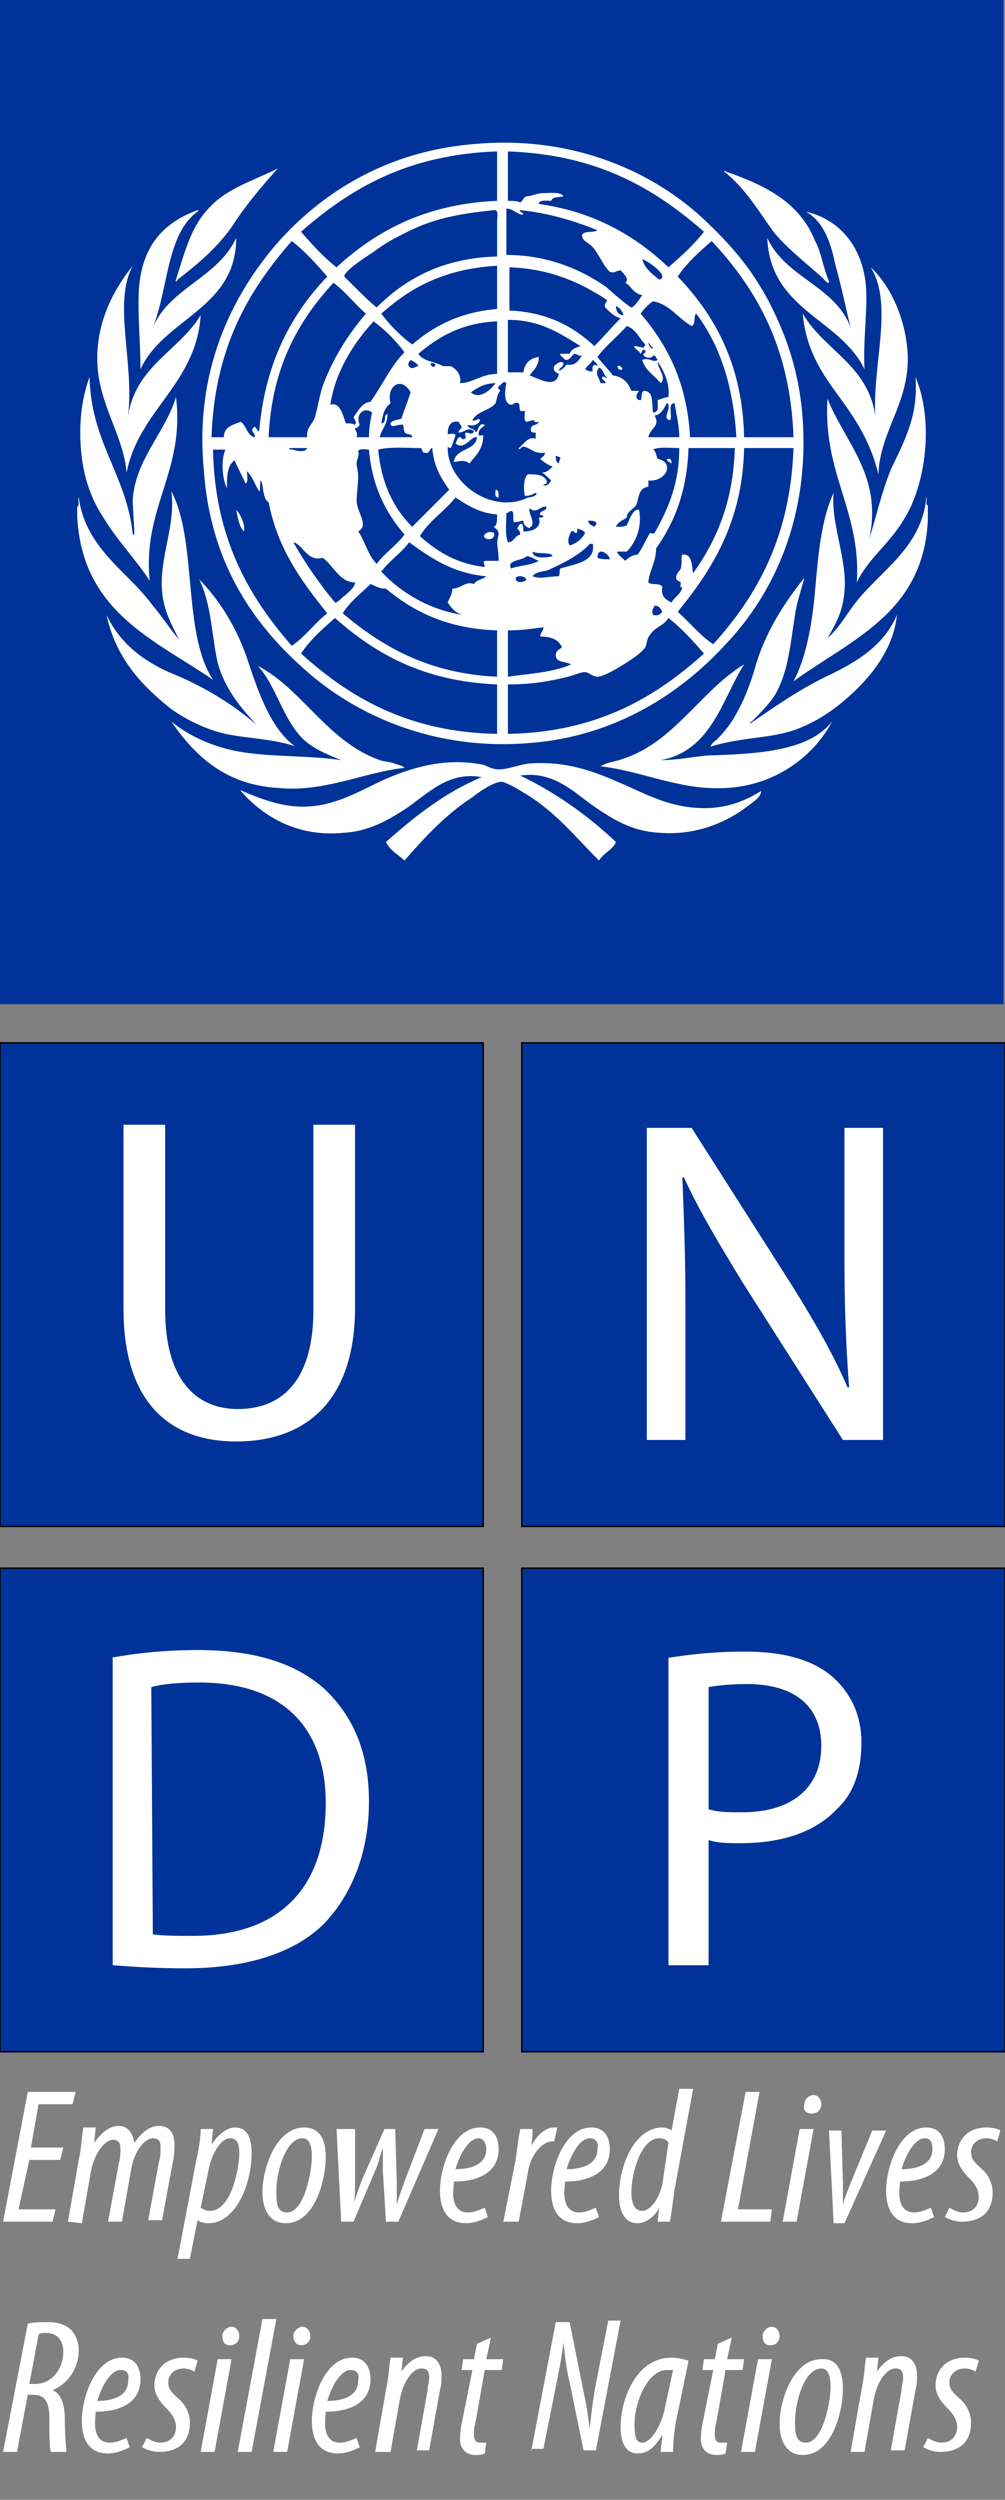 <?xml version="1.0" encoding="utf-8"?>
<!-- Generator: Adobe Illustrator 20.1.0, SVG Export Plug-In . SVG Version: 6.00 Build 0)  -->
<svg version="1.1" id="Layer_1" xmlns="http://www.w3.org/2000/svg" xmlns:xlink="http://www.w3.org/1999/xlink" x="0px" y="0px"
	 viewBox="0 0 65.1 161.8" style="enable-background:new 0 0 65.1 161.8;" xml:space="preserve">
<rect x="0" y="0" width="65.1" height="161.8" fill="#808080" stroke="none"/>
<style type="text/css">
	.st0{fill:#003399;}
	.st1{fill:#FFFFFF;}
	.st2{fill:#003399;stroke:#020202;stroke-width:9.507600e-02;}
</style>
<g>
	<rect class="st0" width="65" height="65"/>
	<g id="WzcW1U_6_">
		<g id="XMLID_6_">
			<path class="st1" d="M60.1,32.7c0,0.3,0,0.6,0,1c-0.3,6-5,7.7-8.7,10.4c0.8-1.5,1.2-3.6,1.4-5.9c0.2-2.3,0.4-4.6,1.2-6.3
				c-0.2,2,0.9,4.3,0.7,6.4c-0.1,1.2-0.5,2-1.1,3c0.6-0.5,1.1-1.3,1.6-2s1.1-1.3,1.7-1.9c1.3-1.3,2.9-2.8,3.1-5.2
				C60.1,32.2,59.9,32.7,60.1,32.7z"/>
			<path class="st1" d="M59.3,24.4c1.2,2.8,0.7,7-0.8,9.3c-0.9,1.5-2.3,2.5-3,4c0.3-4.6-2.2-7-1.9-11.9c1.1,2.8,3.6,5,2.7,9.1
				c0.5-1.6,0.8-3,1.4-4.5C58.6,28.5,59.5,26.9,59.3,24.4z"/>
			<path class="st1" d="M58.8,23c0.1,3.1-1.8,4.9-1.9,7.7c-0.5-2.1-1.5-3.6-2.6-5.1s-2.1-3-2.3-5.3c1.4,2.4,4.2,3.3,4.7,6.6
				c-0.2-3.3,1.2-7.2-0.3-9.6C57.7,18.5,58.7,20.7,58.8,23z"/>
			<path class="st1" d="M58.1,39.8c-0.2,2-1.4,3.6-2.5,4.7c-1.1,1.1-2.4,2.1-4,2.7c-1.6,0.6-3.5,0.5-5.5,1.1
				c-0.2,0.1,0.1-0.3,0.3-0.4c0.5-0.5,1-1.1,1.4-1.9c0.5-0.9,0.9-2,1.2-3.1c0.7-2.2,1.9-4,3.1-5.5c-0.2,0.8-0.5,1.6-0.6,2.4
				c-0.3,1.8-0.4,3.5-1.2,5c-0.3,0.6-1.1,1.4-1.6,1.9c-0.1,0-0.1,0.1-0.1,0.1c0,0.1-0.1,0.1-0.1,0.1c1.6-1.1,3.3-2.3,5.2-3.2
				C55.6,42.8,57.3,41.7,58.1,39.8z"/>
			<path class="st1" d="M56.1,18.6c0.1,1.6-0.2,3.4-0.1,5.3c-1.6-3.3-6.1-3.8-6.3-8.5c1.2,2.6,4.4,3.1,5.4,5.8
				c-0.3-1.2-0.6-2.7-1-4.1c-0.3-1.5-0.8-2.8-1.9-3.4C54.4,14.2,55.9,16,56.1,18.6z"/>
			<path class="st1" d="M53.7,18.2c0,0.3-0.3-0.1-0.4-0.2c-1-0.9-2.3-1.9-3.2-3c-1-1.4-1.9-2.9-3.2-3.9c0-0.1,0.1,0,0.1,0
				c2.6,0.9,4.8,2,5.8,4.5C53.2,16.3,53.3,17.3,53.7,18.2z"/>
			<path class="st1" d="M52,27.2c0.4,6.2-1.8,11.1-4.9,14.4c-2.9,3.2-7.2,6.1-12.9,6.5c-6.2,0.5-11.3-1.9-14.5-4.8
				c-3.5-3.1-6.1-7.1-6.5-12.9C12.6,24,15,19.2,17.9,15.8c2.9-3.3,7.2-6.1,13.1-6.5c6.3-0.5,11.4,1.9,14.6,4.9
				c1.8,1.7,3.1,3.2,4.3,5.5C51,21.9,51.8,24.2,52,27.2z M48.2,28.3c1.1,0,2.1,0,3.2,0c-0.2-5.8-2.4-9.6-5.3-12.7
				c-0.8,0.7-1.6,1.4-2.2,2.3C46.3,20.4,48.1,23.6,48.2,28.3z M51.4,29c-1.1,0-2.1,0-3.2,0c-0.1,4.8-2.1,7.9-4.3,10.6
				c0.8,0.7,1.4,1.5,2.3,2.1C49,38.6,51.2,34.8,51.4,29z M44.7,28.3c1,0,2,0,3,0c-0.2-3.4-1.1-6-2.6-8c-0.2,0.1,0,0.7-0.3,0.8
				c-0.9-0.5-1.4-1.4-2.5-1.6c-0.3,0.2-0.6,0.5-0.8,0.8C43.2,22.3,44.5,24.7,44.7,28.3z M47.6,29c-1,0-2,0-3,0
				c-0.1,2.8-0.9,4.8-2.1,6.5c0,0.9-0.5,1.6-0.5,2.2c0.2,0.2,0.8,0,0.9,0.3c-0.1,0.6,0.2,0.8,0.6,1c0.2-0.4,0.6-0.5,0.7-1
				c-0.2,0.1-0.1-0.2-0.1-0.3c-0.1-0.1-0.3-0.1-0.3-0.3c0-0.3,0.2-0.4,0.3-0.6c0.1-0.4,0-0.8,0.1-0.9c0.7-0.1,0.6,0.9,0.7,1.2
				C46.4,35,47.5,32.5,47.6,29z M43.3,17.3c0.8-0.7,1.6-1.4,2.3-2.3c-3.2-2.8-6.9-5-12.7-5.2c0,1.1,0,2.1,0,3.2c0.3,0,0.6,0,0.8,0.1
				c0.2-0.1,0.2-0.4,0.5-0.4c0.2,0,0.6-0.2,1-0.2c0.5,0,1.1-0.1,1.3,0.2c-0.3,0.1-0.7,0-0.8,0.3c-0.2,0-0.8-0.1-0.8,0.2
				C38.5,13.7,41.2,15.3,43.3,17.3z M45.6,42.3c-0.7-0.8-1.4-1.6-2.3-2.3c-0.3,0.5-0.9,0.6-1.2,1.1c-0.2,0.2-0.2,0.6-0.3,0.8
				c-0.3,0.4-0.9,0.8-1.4,1.1c-0.3,0.2-1.3,0.8-1.7,0.8c-0.3,0-0.6-0.3-0.8-0.3c-0.3,0-0.7,0.2-1.1,0.3c-1.2,0.3-2.4,0.5-3.9,0.5
				c0,1.1,0,2.1,0,3.2C38.7,47.4,42.5,45.1,45.6,42.3z M42,28.3c0.7,0,1.3,0,2,0c0-0.8-0.2-1.5-0.3-2.2c-0.5,0-0.1,0.8-0.3,1.1
				c-0.5-0.1,0-0.6-0.1-1c0-0.1-0.1-0.1-0.1-0.1c-0.2,0.3-0.3,0.7-0.8,0.8C42.8,27.6,42.1,27.7,42,28.3z M44,29
				c-0.6,0-1.3-0.1-1.7,0.1c0.2,0.1,0.2,0.4,0.3,0.6c1.1,0.2,0.6,1.5-0.6,1.4c0,0.1,0,0.3,0,0.4c-0.7,0.1-0.6,0.8-0.8,1.2
				c-0.2,0.3-0.6,0.4-0.6,0.8c-0.3,0.2-0.6,0.3-0.7,0.6c0.3,0,0.5,0,0.7-0.1c0.2-0.4,0.4-1.1,0.8-1c0.2,1.1-0.2,2.1-0.8,2.7
				c-0.2,0-0.4,0-0.6,0c-0.1,0.1,0.3,0.4,0.5,0.6c0.2-0.2,0.5-0.4,0.8-0.4c0.3-0.4,0.5-0.9,0.8-1.4c0.2,0,0.1,0.1,0.3,0
				C43.3,32.9,44,31.3,44,29z M43.3,25.7c0.1-0.9-0.3-1.7-0.7-2.3c0,0.5,0.6,1,0.2,1.4c-0.4-0.5-1-0.8-1.2-1.5c0.4-0.2,0.7,0.2,1,0
				c-0.1-0.1-0.1-0.3-0.3-0.3c0,0.2-0.5,0.2-0.6,0s0.2-0.1,0.1-0.3c-0.2-0.2-0.2,0.1-0.3,0.2c-0.1-0.2-0.5-0.4-0.4-0.5
				c0.2,0,0.4,0.1,0.6,0.1c0-0.1,0.1-0.1,0.1-0.2c-0.4-0.4-0.6-1-1.2-1.2c-0.6,0.7-1.3,1.2-1.9,2c0.3,0.4,0.7,0.8,1,1.2
				c0.7,0.1,1,0.5,1.2,1c0.2,0,0.3,0,0.5,0c-0.2,0.2-0.3,0.6,0.1,0.6c0.1-0.1,0-0.5,0.2-0.6c0.7,0,0.5,0.9,0.6,1.4
				c0.4,0,0.3-0.4,0.3-0.8C43.1,25.7,43.3,25.7,43.3,25.7z M42.9,39.6c-0.1-0.2-0.2-0.4-0.5-0.4c-0.1,0.2-0.2,0.3-0.1,0.6
				C42.7,39.9,42.8,39.7,42.9,39.6z M42.7,18.1c0.8-0.2-1-1.4-1.1-1.3C41.8,17.4,42.2,17.7,42.7,18.1z M42,22.2
				c0,0.1,0.2,0.5,0.3,0.3C42.1,22.4,42.1,22.2,42,22.2z M40.9,19.9c0.2,0,0.7-0.8,0.7-0.8c-0.6-0.1-0.7-0.6-1.1-0.8
				c0.3-0.2-0.1-0.6-0.3-0.8c-0.3,0-0.3,0.2-0.7,0.1c-0.5-0.5-0.7-1.2-1.2-1.7c-0.2-0.2-0.6-0.3-0.6-0.7c0.2-0.3,0.7-0.1,1-0.3
				c-1.5-0.6-3.1-1.1-5-1.3c-0.2,0.1,0.4,0.2,0.1,0.3c-0.4-0.1-0.6-0.4-1-0.4c0,1,0,2,0,3c2.6,0,4.8,0.9,6.5,2.1
				C39.6,18.9,40.8,19.9,40.9,19.9z M40.4,20.4c-0.1-0.3-0.3-0.5-0.5-0.6C39.9,20.2,40.1,20.4,40.4,20.4z M40.2,20.6
				c-0.4-0.1-0.7-0.4-1-0.7c-0.1-0.3,0.2-0.4,0.1-0.5c-1.7-1.1-3.6-2-6.3-2.1c0,0.9,0,1.9,0,2.8c2.4,0.1,4.1,1,5.5,2.3
				C39.1,21.8,39.6,21.2,40.2,20.6z M38.7,36.1c0.2,0.1,0.5,0.1,0.8,0.1C39.5,35.9,38.7,35.3,38.7,36.1z M39,24.4
				c0.2-0.1,0.3,0.2,0.3,0c-0.2-0.1-0.2-0.5-0.5-0.6c-0.3,0.4,0,0.6,0.1,1c0.1,0,0.2,0,0.3,0C39.3,24.6,39,24.7,39,24.4z M38.7,23.7
				c0-0.2-0.2-0.3-0.3-0.4c-0.1,0.2-0.4,0.4-0.5,0.6c0.2,0.1,0.3,0.2,0.5,0.1C38.3,23.7,38.5,23.5,38.7,23.7z M38.5,34.1
				c0-0.1,0.2-0.1,0.1-0.3c-0.1-0.1-0.3-0.1-0.5-0.1C38.1,33.9,38.3,34,38.5,34.1z M36.3,36.8c0.9-0.3,2.3-0.4,2.1-1.6
				c-0.1,0-0.1,0-0.2,0c-0.6,0.7-1.8,1.3-2.7,1.7c-0.3,0.1-0.8,0.1-1,0.4c0.5,0.2,1,0,1.7,0C36.3,37.1,36.2,36.9,36.3,36.8z
				 M37.9,34.5c-0.1-0.2-0.3-0.2-0.5-0.3c0,0.2,0,0.3-0.1,0.3s-0.1-0.2-0.3-0.1c-0.1,0.2-0.3,0.6-0.1,0.9
				C37.3,35.2,37.7,34.9,37.9,34.5z M37.7,23c-0.2,0.1-0.3-0.1-0.5-0.1C37,23,37,23.3,36.6,23.3c0-0.1-0.4-0.3-0.3-0.4
				c0.2,0,0.4,0,0.6,0c0.1-0.3,0.4-0.4,0.7-0.5c-1.3-0.8-2.6-1.7-4.7-1.7c0,1.1,0,2.3,0,3.4c0.3,0,0.7,0,1,0c0.1-0.6,0.4-0.9,1-1
				c0,0.6-0.3,0.8-0.6,1.2c0.6,0.2,1.7,0.9,1.9-0.1c-0.2-0.1-0.4-0.2-0.3-0.5c0.1-0.1,0.4-0.4,0.6-0.2c0,0.3-0.3,0.3-0.3,0.5
				c0.3-0.1,0.4-0.3,0.5-0.4C37.3,23.7,37.5,23.3,37.7,23z M37,43c-0.4-0.2-1-0.1-1-0.6c0-0.3,0.3-0.4,0.4-0.5
				c-0.2-0.5-0.7-0.7-1.4-0.7c0-0.3,0.2-0.3,0.2-0.6c-0.8,0.1-1.4,0.2-2.3,0.2c0,1,0,2,0,3C34.4,43.6,35.9,43.5,37,43z M36.3,29.6
				c-0.1,0-0.2-0.1-0.3-0.1c0,0.2,0,0.4,0.2,0.5C36.2,29.9,36.3,29.7,36.3,29.6z M35.8,30.2c-0.3-0.1-0.6-0.3-0.8-0.5
				c0.1-0.1,0.3-0.2,0.3-0.4c-0.7,0.1-0.9-0.3-1.4-0.4c-0.1,0-0.3,0.3-0.3,0.1c0.3-0.2,0.6-0.8,1.1-0.6c0-0.1,0-0.3,0-0.4
				c-0.1,0-0.3,0-0.3-0.1c-0.1-0.5,0.4-0.3,0.5-0.6c-0.1,0-0.3,0.1-0.3-0.1c-0.3,0-0.3,0.1-0.5,0.1c-0.2-0.1-0.1-0.4-0.1-0.7
				c-0.1,0-0.2,0-0.3,0c-0.1-0.3,0-0.3-0.1-0.5c-0.3-0.1-0.3,0.1-0.5,0.1c-0.5-0.1-0.4-0.9-0.3-1.4c-0.2-0.2-0.3,0.1-0.5,0.2
				c-0.1,0.2,0.1,0.2,0.1,0.3c-0.2,0.2-0.2,0.5-0.3,0.8c-0.4,0.5-1.2,0.5-1.5,1.1c0.2,0.1,0.4-0.2,0.5,0c-0.1,0.3-0.5,0.4-0.8,0.3
				c0,0.3,0.5,0.2,0.5,0.5c0.2-0.1,0.2-0.7,0.6-0.5c-0.1,0.2-0.4,0.2-0.4,0.6c0,0.2,0.3,0,0.3,0.1c0,0.9-0.5,1.3-0.9,1.8
				c-0.3-0.3-0.8-0.1-1-0.1c0.1-0.9,1.4-0.7,1.5-1.6c-0.4-0.1-0.8,0.9-1.4,0.4c0.1-0.1,0.1-0.4,0.3-0.4c0.1,0,0.1,0.2,0.3,0.1
				c0.2-0.1-0.1-0.3,0.1-0.4c0.2,0,0.4,0.2,0.5-0.1c-0.4-0.3-0.6,0.1-1,0.1c0-0.2,0.2-0.2,0.2-0.4c-0.1-0.1-0.1-0.2-0.2-0.3
				c-0.6-0.1-0.7,0.4-0.7,0.8c0.2,0,0.5-0.1,0.5,0.1c-0.1,0.3-0.2,0.6-0.3,0.8C29,29,29,28.8,29,29.1c0.1,2.3,3,4.2,5.2,3.1
				c0.3,0,0.7-0.2,0.5-0.3c-0.2,0.1-0.4,0.2-0.7,0.2c-0.1-0.4-0.1-1.2,0.2-1.4c0.5,0,1,0,1.2,0.4c0.1,0.3-0.2,0.2-0.2,0.3
				c0.2,0.1,0.4-0.1,0.5-0.3c-0.2-0.2-0.4-0.4-0.7-0.6C35.2,30.7,35.5,30.5,35.8,30.2z M35.4,32.8c-0.4-0.1-0.6,0.5-1.1,0.1
				c-0.1,0.3,0.4,0.9,0.1,1.2c-0.1,0-0.1,0.1-0.1,0.1c-0.2-0.1-0.4-0.2-0.4-0.5c-0.2,0-0.3,0.1-0.6,0.1c-0.1-0.1,0-0.5-0.1-0.7
				C33,33,33,33.2,32.8,33.2c0,0.6-0.1,1.4,0.1,1.9c0.4,0,0.4-0.4,0.8-0.5c0-0.2-0.1-0.3-0.2-0.4c0.1-0.1,0.1-0.3,0.3-0.3
				c0.1,0.1,0.1,0.3,0.1,0.5c0.7,0,1.2-0.3,1-0.9c0.2,0,0.3,0,0.3-0.1c-0.1-0.1-0.3,0-0.2-0.2C35.1,33,35.4,33.1,35.4,32.8z
				 M34.5,35.7c0,0.5,0.9,0.4,1.3,0.3C35.7,35.7,34.9,35.9,34.5,35.7z M34.9,36.3c-0.3-0.1-0.5-0.3-0.8-0.3c-0.2,0.3-1.3,0.2-1,0.8
				C33.6,36.6,34.4,36.6,34.9,36.3z M33.4,37.4c0,0.4,0.6,0.3,0.7,0.1C34,37.3,33.6,37.2,33.4,37.4z M32,34.1
				c0.2-0.1,0.2-0.4,0.2-0.8c-1.2-0.1-1.9-0.6-2.7-1.1c-0.7,0.9-1.7,1.5-2.3,2.5c1.1,1,2.4,1.8,4.2,2c0-0.2-0.2-0.4,0.1-0.4
				c0.3,0,0.5,0,0.8,0c0-0.9-0.2-1,0-1.7C32.3,34.2,32,34.2,32,34.1z M32.2,16.6c0-0.7,0-1.6,0-2.3c0-0.2,0.1-0.6-0.1-0.7H32
				c-1.8,0.2-3.6,0.4-5.6,1.4c-0.8,0.4-1.4,0.7-2.2,1.3c-0.3,0.2-1.9,1.2-1.9,1.6c0,0,0.4,0.4,0.5,0.5c0.6,0.6,1.1,1.1,1.6,1.5
				C26.2,18.1,28.6,16.7,32.2,16.6z M32.2,47.5c0-1.1,0-2.1,0-3.2c-4.8-0.2-7.9-2-10.5-4.3c-0.8,0.7-1.6,1.4-2.2,2.3
				C22.6,45.1,26.4,47.4,32.2,47.5z M32.2,43.8c0-1,0-2,0-3c-3.2-0.1-5.4-1.2-7.2-2.7c-0.5,0-0.7-0.2-1-0.3
				c-0.6,0.6-1.3,1.1-1.8,1.9C24.7,41.8,27.7,43.6,32.2,43.8z M32.2,24.2c0-1.1,0-2.3,0-3.4c-2.3,0.1-3.8,1-5.1,2.1
				c0.3,0.5,1.1,0.5,1.6,0.8c0.2,0,0.3,0,0.5,0c0.4,0.2,0.7,0.6,0.6,1.1C30.6,24.8,31.2,24.2,32.2,24.2z M32.2,20c0-0.9,0-1.9,0-2.8
				c-3.4,0.2-5.6,1.4-7.5,3.1c0.6,0.8,1.2,1.4,2,2C28.1,21.1,29.8,20.2,32.2,20z M32.2,13c0-1.1,0-2.1,0-3.2
				c-5.8,0.2-9.5,2.4-12.7,5.2c0.7,0.8,1.4,1.6,2.3,2.3C24.3,15,27.5,13.2,32.2,13z M32.1,24.8c-0.7,0-1.2,0.3-1.6,0.6
				C31.1,25.9,31.8,25.2,32.1,24.8z M30.7,37.8c0.2-0.3,0.6-0.3,0.8-0.5c-2.2-0.2-3.6-1.2-5-2.2c-0.5,0.7-1.3,1.2-1.8,1.9
				c1.3,1.4,3.2,2.5,5.3,2.8c-0.5-0.1-0.8-0.5-1-0.8c0.1-0.3,0.3-0.5,0.3-0.9C29.9,38.1,30.1,37.6,30.7,37.8z M29.1,31.7
				c-0.5-0.7-1-1.5-1.1-2.7c-0.2,0-0.1,0.4-0.5,0.3c-0.2,0-0.1-0.3-0.3-0.3c-0.9,0-1.9-0.1-2.7,0.1c0.2,2.2,1,3.8,2.2,5
				C27.5,33.3,28.3,32.5,29.1,31.7z M28.2,23.7c0-0.2-0.1-0.2-0.3-0.2C27.9,23.7,28,23.8,28.2,23.7z M26.6,23.8
				c0.2,0.1,0.3-0.1,0.5-0.1c-0.1-0.2-0.3-0.3-0.5-0.4C26.4,23.5,26.4,23.7,26.6,23.8z M24.6,28.3c0.7,0,1.4,0,2.1,0
				c0-0.3-0.5-0.1-0.5-0.4c-0.1-0.1,0-0.3-0.1-0.4c-0.3-0.1-0.8,0.3-0.8-0.1c0.1-0.2,0.4-0.2,0.7-0.3c0.2-0.6,0.4-1.1,0.6-1.7
				C26,24.3,25,25,25.3,26.1c-0.4,0.3-0.5,0.7-0.6,1.3c0.4,0,0.1-0.6,0.4-0.6C25.1,27.5,24.7,27.8,24.6,28.3z M26.2,22.8
				c-0.6-0.8-1.2-1.4-2-2c-1.3,1.4-2.5,3.3-2.8,5.4c0.6-0.2,0.8,0.6,1,1.2c0.3,0,0.4,0,0.6,0.1c0.1-0.2,0-0.3-0.1-0.5
				c0.3-0.4,0.5-0.9,1.1-1C24.8,24.9,25.3,23.7,26.2,22.8z M24.4,36.5c0.5-0.7,1.3-1.2,1.8-1.9c-1.2-1.4-2.1-3.1-2.3-5.5
				c-0.2,0-0.6-0.1-0.7,0.1c0.1,0.3-0.1,0.5-0.1,0.8c0,0.2,0.1,0.5,0.1,0.8c0,0.5-0.1,1.2-0.1,1.7c0.1,0.8,0.8,1.5,0.1,1.9
				C23.6,34.9,23.8,35.9,24.4,36.5z M23.9,28.3c0-0.6,0.1-1.1,0.2-1.6c-0.5-0.4-1.1,0.1-0.8,0.8c-0.1,0.1-0.1,0.2-0.3,0.2
				c0,0.2,0.2,0.3,0.1,0.6C23.4,28.3,23.6,28.3,23.9,28.3z M22.4,38.5c0.2-0.2,0.6-0.5,0.6-0.8c-1,0-1.4-1.1-2.1-1.6
				c-1,0.3-1.3-0.9-1.9-1c0.8,1.4,1.7,2.7,2.7,3.9C21.9,39,22.1,38.7,22.4,38.5z M23.7,20.3c-0.7-0.6-1.3-1.4-2.1-2
				c-2.3,2.5-4,5.5-4.2,10c0.8,0,1.7,0,2.5,0c-0.1-0.6,0.4-0.9,0.5-1.3c0.2-0.7,0.3-1.4,0.5-2C21.6,23.1,22.6,21.6,23.7,20.3z
				 M21.2,17.9c-0.7-0.8-1.4-1.6-2.3-2.3c-2.8,3.2-5,6.9-5.2,12.7c0.3,0,0.6,0,0.8,0c0-0.7,0.6-0.8,1.1-1c0.4,0.3,0.4,0.9,0.9,1
				c0.1-0.2-0.3-0.4-0.1-0.6c0.2-0.3,0.3,0.5,0.4,0.1C17.2,23.4,18.9,20.3,21.2,17.9z M18.9,41.8c0.9-0.6,1.5-1.5,2.3-2.1
				c-1.6-2-3.2-4.1-3.8-7.2c-0.4-0.2-0.3-1-0.5-1.4c-0.1,0.1,0,0.6-0.1,0.7c-0.3-0.4-0.4-0.9-0.8-1.3c0,0.3,0.1,0.7-0.1,0.8
				c-0.2-0.5-0.5-1-0.7-1.5c-0.5,0.3-0.5,1.1-0.5,1.8c-0.3-0.6-0.4-1.8-0.1-2.5c-0.3,0-0.5,0-0.8,0C13.9,34.8,16.1,38.6,18.9,41.8z
				 M19.9,29c-0.4,0-0.7,0-1.1,0c-0.2,0.1,0.1,0.1,0.2,0.1C19.2,29.2,19.8,29.3,19.9,29z"/>
			<path class="st1" d="M53.9,46.7c-1.1,2.1-3.5,4.1-6.8,4.3c-3,0.2-5.5-1.1-8.2-1.4c0.5-0.3,1-0.3,1.5-0.5c3.3-1.1,5-4.4,7.8-6.1
				c-1.4,2.2-2.1,5.6-5.4,6.2c1,0,2-0.2,3-0.3C49.2,48.8,52.4,48.6,53.9,46.7z"/>
			<path class="st1" d="M49.3,51.2c0,0.4-0.5,0.7-0.9,1c-1.3,1-3.3,1.9-5.7,1.7c-1.9-0.1-3.2-1-4.5-1.9c-1.2-0.9-2.5-2.1-4.5-1.8
				c2.3,1.1,4.4,2.6,6.2,4.3c-0.2,0.5-0.8,0.7-1.1,1.2c-1.4-1.4-2.6-2.9-4.4-4.1c-0.5-0.3-1.4-0.9-1.9-1c-0.5,0-1.4,0.6-1.9,1
				c-1.7,1.1-3.1,2.6-4.4,4.1c-0.4-0.4-0.9-0.6-1.2-1.2c1.8-1.6,3.8-3.2,6.2-4.2c-2.2-0.4-3.5,1.1-5,2.1c-1.1,0.7-2.3,1.4-3.9,1.5
				c-3,0.3-5.2-1-6.7-2.7c0-0.1,0.1,0,0.1,0c1.4,0.6,2.8,1.1,4.3,1c1.8-0.1,3.3-1,4.8-1.7c1.8-0.8,4-1.5,6.5-1
				c0.3,0.1,0.6,0.3,1,0.3c0.7,0,1.5-0.4,2.3-0.4c2.1-0.1,3.8,0.5,5.4,1.2c1.9,0.8,3.5,1.8,6,1.7C47.4,52.2,48.3,51.8,49.3,51.2z"/>
			<path class="st1" d="M43.4,29.7c0.1,0.1,0.1,0.2,0.1,0.3c-0.1-0.1-0.3-0.1-0.3-0.3C43.3,29.7,43.3,29.7,43.4,29.7z"/>
			<path class="st1" d="M40,23.7c0.2-0.1,0.2,0.1,0.3,0.1C40.4,24,40,24,40,23.7z"/>
			<path class="st1" d="M32.1,31.7c0.2,0,0.2,0.2,0.2,0.5C32,32.2,32.1,31.9,32.1,31.7z"/>
			<path class="st1" d="M32,34.5c0.1,0.4-0.4,0.5-0.6,0.3C31.2,34.6,31.7,34.3,32,34.5z"/>
			<path class="st1" d="M25.5,49.4c0.2,0.1,0.5,0.1,0.7,0.3C23.5,50,21,51.3,18,51c-3.4-0.2-5.4-2.1-6.9-4.3c1.1,0.9,2.7,1.7,4.7,2
				s4.3,0.2,6.3,0.5c-1-0.4-1.9-0.8-2.5-1.4c-1.3-1.3-1.7-3.4-2.9-4.7c2.9,1.5,4.5,4.9,7.9,6.1C24.9,49.3,25.2,49.3,25.5,49.4z"/>
			<path class="st1" d="M16.1,42.9c0.7,2.1,1.5,4.3,3,5.4c-1.5-0.5-3.1-0.5-4.5-0.8c-1.3-0.3-2.5-0.9-3.5-1.6
				c-1.9-1.5-3.6-3.3-4.2-6.1c0.9,1.9,2.5,3.1,4.5,3.9c1.9,0.8,3.7,1.9,5.2,3.2c-0.9-1-2-2.2-2.5-4c-0.4-1.8-0.4-3.8-1.2-5.4
				C14.2,38.8,15.4,40.7,16.1,42.9z"/>
			<path class="st1" d="M18,10.9c-1,1.1-2.1,2.4-3,3.8c-1,1.4-2.2,2.4-3.5,3.4c0,0.1-0.2,0.2-0.1,0c0.6-1.9,1-3.5,2.2-4.7
				C14.7,12.2,16.4,11.7,18,10.9z"/>
			<path class="st1" d="M15.3,33c0.3,0.3,0.6,1,0.5,1.4C15.5,34.1,15.4,33.5,15.3,33z"/>
			<path class="st1" d="M15.3,15.4c0,4.6-4.7,5.2-6.2,8.5c0-1.8-0.2-3.6-0.1-5.2c0.2-2.8,1.6-4.3,3.8-5.1c0.1,0,0,0.1,0,0.1
				c-2,1.4-1.9,5-2.9,7.5C11,18.6,14.1,18,15.3,15.4z"/>
			<path class="st1" d="M11.1,31.8C12.8,35,11.8,41,13.8,44C10,41.4,5.3,39.6,5,33.4c0-0.2,0-0.4,0-0.6c0.2-0.1,0-0.4,0.1-0.6
				c0.3,2.2,1.6,3.6,2.9,4.9c0.7,0.7,1.3,1.3,1.9,2.1c0.6,0.7,1.1,1.5,1.7,2.2c-0.5-1-1-1.9-1.1-3.1C10.3,36.1,11.4,34,11.1,31.8z"
				/>
			<path class="st1" d="M11.4,25.7c0.6,4.8-2.2,7.2-1.7,11.9c-0.9-1.4-2.1-2.6-3-4.1c-1-1.5-1.5-3.3-1.5-5.5c0-1.3,0.2-2.5,0.6-3.6
				c0.1,4.3,2.4,6.3,2.8,10.2h0.1v0.1c0,0,0,0,0-0.1l0,0c0-0.7-0.1-1.6-0.1-2.3C8.8,29.7,10.7,28,11.4,25.7z"/>
			<path class="st1" d="M13,20.4c-0.3,4.5-4,6.1-4.8,10.2c-0.2-2.5-1.9-4.5-1.9-7.4c0-2.5,1.1-4.5,2.3-6c-1.3,2.4,0.1,6.2-0.3,9.7
				C8.8,23.7,11.6,22.7,13,20.4z"/>
		</g>
	</g>
	<rect y="67.5" class="st2" width="31.3" height="31.3"/>
	<rect x="33.8" y="67.5" class="st2" width="31.3" height="31.3"/>
	<rect y="101.5" class="st2" width="31.3" height="31.3"/>
	<rect x="33.8" y="101.5" class="st2" width="31.3" height="31.3"/>
	<g>
		<path class="st1" d="M10.7,72.8v12c0,4.5,2,6.4,4.7,6.4c3,0,4.9-2,4.9-6.4v-12H23v11.8c0,6.2-3.3,8.7-7.7,8.7
			C11.2,93.3,8,91,8,84.7V72.8H10.7z"/>
	</g>
	<g>
		<path class="st1" d="M41.9,93.2V73h2.9l6.5,10.2c1.5,2.4,2.7,4.5,3.6,6.6H55c-0.2-2.7-0.3-5.2-0.3-8.3V73h2.5v20.2h-2.6L48.1,83
			c-1.4-2.3-2.8-4.6-3.8-6.8h-0.1c0.1,2.6,0.2,5,0.2,8.3v8.7H41.9z"/>
	</g>
	<g>
		<path class="st1" d="M7.2,107.3c1.6-0.3,3.5-0.5,5.6-0.5c3.8,0,6.4,0.9,8.2,2.5c1.8,1.7,2.9,4,2.9,7.3s-1.1,6-2.9,7.9
			c-1.9,1.9-5,2.9-9,2.9c-1.9,0-3.4-0.1-4.7-0.2v-19.9C7.3,107.3,7.2,107.3,7.2,107.3z M9.9,125.2c0.7,0.1,1.6,0.1,2.6,0.1
			c5.6,0,8.6-3.1,8.6-8.6c0-4.8-2.7-7.8-8.2-7.8c-1.4,0-2.4,0.1-3.1,0.3L9.9,125.2L9.9,125.2z"/>
	</g>
	<g>
		<path class="st1" d="M43.3,107.3c1.3-0.2,2.9-0.4,5-0.4c2.6,0,4.5,0.6,5.7,1.7c1.1,1,1.8,2.4,1.8,4.2c0,1.8-0.5,3.3-1.6,4.3
			c-1.4,1.5-3.6,2.2-6.2,2.2c-0.8,0-1.5,0-2.1-0.2v8.1h-2.6C43.3,127.2,43.3,107.3,43.3,107.3z M45.9,117.1c0.6,0.2,1.3,0.2,2.2,0.2
			c3.2,0,5.1-1.6,5.1-4.3c0-2.7-1.9-4-4.8-4c-1.1,0-2,0.1-2.5,0.2V117.1z"/>
	</g>
	<g>
		<path class="st1" d="M3.9,139.8h-2L1.2,143h2.4l-0.2,0.8H0.2l1.6-8.4h3.1l-0.2,0.8H2.5L2,139h2.1L3.9,139.8z"/>
		<path class="st1" d="M4.4,143.8l0.7-4c0.2-0.9,0.2-1.6,0.3-2.1h0.8l-0.1,1l0,0c0.5-0.7,1-1.1,1.6-1.1s0.9,0.5,1,1.1
			c0.5-0.7,1-1.1,1.6-1.1c0.7,0,1,0.5,1,1.2c0,0.3,0,0.7-0.1,1.1l-0.7,3.8H9.6l0.7-3.8c0.1-0.3,0.1-0.6,0.1-0.9
			c0-0.4-0.1-0.6-0.5-0.6c-0.5,0-1.2,0.8-1.4,2l-0.6,3.4H7l0.7-3.8c0.1-0.3,0.1-0.6,0.1-0.9c0-0.4-0.1-0.6-0.5-0.6
			c-0.5,0-1.2,0.9-1.4,2l-0.6,3.4L4.4,143.8L4.4,143.8z"/>
		<path class="st1" d="M11.5,146.2l1.2-6.3c0.2-0.9,0.3-1.6,0.3-2.1h0.8l-0.1,1l0,0c0.4-0.6,1-1.1,1.5-1.1c0.9,0,1.1,0.8,1.1,1.7
			c0,1.9-1,4.5-2.8,4.5c-0.3,0-0.6-0.1-0.7-0.2l0,0l-0.5,2.5L11.5,146.2L11.5,146.2z M13,142.9c0.2,0.1,0.3,0.2,0.6,0.2
			c1.4,0,1.9-2.8,1.9-3.7c0-0.6-0.1-1-0.6-1c-0.6,0-1.2,1-1.4,2.1L13,142.9z"/>
		<path class="st1" d="M21.1,139.6c0,1.5-0.7,4.3-2.6,4.3c-1.1,0-1.5-1-1.5-2c0-1.6,0.9-4.2,2.7-4.2
			C20.9,137.7,21.1,138.8,21.1,139.6z M17.9,141.8c0,0.7,0,1.4,0.7,1.4c1.1,0,1.6-2.6,1.6-3.6c0-0.6-0.1-1.2-0.6-1.2
			C18.5,138.4,17.9,140.6,17.9,141.8z"/>
		<path class="st1" d="M23,137.8v3.4c0,0.6,0,1.1-0.1,1.5l0,0c0.1-0.4,0.3-0.9,0.5-1.5l1.5-3.4h0.7l0.1,3.4c0,0.6,0,1,0,1.5l0,0
			c0.1-0.4,0.3-0.9,0.5-1.5l1.3-3.4h0.9l-2.6,6H25l-0.2-3.3c0-0.5,0-1,0-1.5l0,0c-0.2,0.6-0.3,1.1-0.5,1.5l-1.4,3.3h-0.8l-0.3-6H23z
			"/>
		<path class="st1" d="M31.6,143.5c-0.4,0.2-0.9,0.4-1.4,0.4c-1.3,0-1.7-1-1.7-2.1c0-1.6,0.9-4.1,2.6-4.1c0.9,0,1.2,0.7,1.2,1.4
			c0,1.5-1.3,2.1-2.9,2.1c0,0.2-0.1,0.8,0,1.2c0.1,0.5,0.4,0.8,0.9,0.8s0.8-0.2,1.1-0.3L31.6,143.5z M31,138.4c-0.5,0-1.1,0.7-1.5,2
			c1,0,2-0.3,2-1.3C31.5,138.7,31.3,138.4,31,138.4z"/>
		<path class="st1" d="M32.6,143.8l0.8-4c0.1-0.8,0.2-1.5,0.3-2h0.8c0,0.3,0,0.6-0.1,1.1l0,0c0.4-0.7,0.9-1.2,1.5-1.2
			c0,0,0.1,0,0.2,0l-0.2,0.9h-0.1c-0.8,0-1.5,1.1-1.6,2l-0.6,3.2H32.6z"/>
		<path class="st1" d="M38.8,143.5c-0.4,0.2-0.9,0.4-1.4,0.4c-1.3,0-1.7-1-1.7-2.1c0-1.6,0.9-4.1,2.6-4.1c0.9,0,1.2,0.7,1.2,1.4
			c0,1.5-1.3,2.1-2.9,2.1c0,0.2-0.1,0.8,0,1.2c0.1,0.5,0.4,0.8,0.9,0.8s0.8-0.2,1.1-0.3L38.8,143.5z M38.2,138.4
			c-0.5,0-1.1,0.7-1.5,2c1,0,2-0.3,2-1.3C38.8,138.7,38.6,138.4,38.2,138.4z"/>
		<path class="st1" d="M44.9,135.2l-1.2,6.5c-0.1,0.7-0.2,1.5-0.3,2.1h-0.8l0.1-0.9l0,0c-0.3,0.6-0.9,1-1.4,1
			c-0.8,0-1.2-0.7-1.2-1.8c0-2.1,1.1-4.4,2.8-4.4c0.2,0,0.5,0.1,0.6,0.2l0.5-2.7L44.9,135.2L44.9,135.2z M43.3,138.7
			c-0.1-0.2-0.3-0.3-0.6-0.3c-1.2,0-1.8,2.3-1.8,3.5c0,0.7,0.2,1.2,0.7,1.2c0.4,0,1-0.5,1.3-1.7L43.3,138.7z"/>
		<path class="st1" d="M48.3,135.4h0.9l-1.4,7.6H50l-0.1,0.8h-3.2L48.3,135.4z"/>
		<path class="st1" d="M50.7,143.8l1.1-6h0.9l-1.1,6H50.7z M52.1,136.2c0-0.3,0.3-0.6,0.6-0.6s0.5,0.3,0.5,0.6
			c0,0.4-0.3,0.6-0.6,0.6C52.2,136.8,52,136.6,52.1,136.2z"/>
		<path class="st1" d="M54.5,137.8l0.1,3.4c0,0.6,0,1,0,1.5l0,0c0.1-0.4,0.3-0.9,0.5-1.4l1.4-3.4h0.9l-2.7,6H54l-0.3-6h0.8V137.8z"
			/>
		<path class="st1" d="M60.5,143.5c-0.4,0.2-0.9,0.4-1.4,0.4c-1.3,0-1.7-1-1.7-2.1c0-1.6,0.9-4.1,2.6-4.1c0.9,0,1.2,0.7,1.2,1.4
			c0,1.5-1.3,2.1-2.9,2.1c0,0.2-0.1,0.8,0,1.2c0.1,0.5,0.4,0.8,0.9,0.8s0.8-0.2,1.1-0.3L60.5,143.5z M59.9,138.4
			c-0.5,0-1.1,0.7-1.5,2c1,0,2-0.3,2-1.3C60.4,138.7,60.3,138.4,59.9,138.4z"/>
		<path class="st1" d="M61.5,142.9c0.2,0.1,0.5,0.3,0.9,0.3c0.6,0,1-0.4,1-1c0-0.5-0.3-0.9-0.6-1.2c-0.4-0.4-0.8-0.9-0.8-1.5
			c0-1,0.7-1.8,1.9-1.8c0.4,0,0.8,0.1,0.9,0.2l-0.2,0.7c-0.2-0.1-0.4-0.2-0.7-0.2c-0.6,0-1,0.4-1,0.9s0.3,0.7,0.6,1
			c0.5,0.4,0.8,1,0.8,1.6c0,1.3-0.8,1.9-2,1.9c-0.5,0-0.9-0.2-1.1-0.3L61.5,142.9z"/>
		<path class="st1" d="M1.8,150.4c0.4-0.1,0.9-0.1,1.3-0.1c0.7,0,1.2,0.2,1.5,0.5c0.3,0.3,0.5,0.8,0.5,1.3c0,1.2-0.7,2.2-1.7,2.6
			l0,0c0.5,0.2,0.8,0.8,0.8,1.9c0,1.2,0.1,1.9,0.1,2.1h-1c-0.1-0.2-0.1-1-0.1-2.1c0-1.2-0.3-1.6-1.1-1.6H1.8l-0.7,3.7H0.2L1.8,150.4
			z M1.9,154.3h0.4c1,0,1.8-0.9,1.8-2.1c0-0.6-0.3-1.2-1.1-1.2c-0.2,0-0.4,0-0.5,0.1L1.9,154.3z"/>
		<path class="st1" d="M8.4,158.4c-0.4,0.2-0.9,0.4-1.4,0.4c-1.3,0-1.7-1-1.7-2.1c0-1.6,0.9-4.1,2.6-4.1c0.9,0,1.2,0.7,1.2,1.4
			c0,1.5-1.3,2.1-2.9,2.1c0,0.2-0.1,0.8,0,1.2c0.1,0.5,0.4,0.8,0.9,0.8s0.8-0.2,1.1-0.3L8.4,158.4z M7.8,153.4c-0.5,0-1.1,0.7-1.5,2
			c1,0,2-0.3,2-1.3C8.4,153.6,8.2,153.4,7.8,153.4z"/>
		<path class="st1" d="M9.5,157.8c0.2,0.1,0.5,0.3,0.9,0.3c0.6,0,1-0.4,1-1c0-0.5-0.3-0.9-0.6-1.2c-0.4-0.4-0.8-0.9-0.8-1.5
			c0-1,0.7-1.8,1.9-1.8c0.4,0,0.8,0.1,0.9,0.2l-0.2,0.7c-0.2-0.1-0.4-0.2-0.7-0.2c-0.6,0-1,0.4-1,0.9s0.3,0.7,0.6,1
			c0.5,0.4,0.8,1,0.8,1.6c0,1.3-0.8,1.9-2,1.9c-0.5,0-0.9-0.2-1.1-0.3L9.5,157.8z"/>
		<path class="st1" d="M13,158.7l1.1-6H15l-1.1,6H13z M14.4,151.2c0-0.3,0.3-0.6,0.6-0.6s0.5,0.3,0.5,0.6c0,0.4-0.3,0.6-0.6,0.6
			C14.5,151.8,14.4,151.5,14.4,151.2z"/>
		<path class="st1" d="M15.4,158.7l1.6-8.6h0.9l-1.6,8.6H15.4z"/>
		<path class="st1" d="M17.7,158.7l1.1-6h0.9l-1.1,6H17.7z M19,151.2c0-0.3,0.3-0.6,0.6-0.6c0.3,0,0.5,0.3,0.5,0.6
			c0,0.4-0.3,0.6-0.6,0.6C19.2,151.8,19,151.5,19,151.2z"/>
		<path class="st1" d="M23.3,158.4c-0.4,0.2-0.9,0.4-1.4,0.4c-1.3,0-1.7-1-1.7-2.1c0-1.6,0.9-4.1,2.6-4.1c0.9,0,1.2,0.7,1.2,1.4
			c0,1.5-1.3,2.1-2.9,2.1c0,0.2-0.1,0.8,0,1.2c0.1,0.5,0.4,0.8,0.9,0.8s0.8-0.2,1.1-0.3L23.3,158.4z M22.7,153.4
			c-0.5,0-1.1,0.7-1.5,2c1,0,2-0.3,2-1.3C23.3,153.6,23.1,153.4,22.7,153.4z"/>
		<path class="st1" d="M24.3,158.7l0.7-4c0.2-0.9,0.2-1.6,0.3-2.1h0.8l-0.1,0.9l0,0c0.5-0.7,1-1,1.6-1c0.7,0,1,0.6,1,1.2
			c0,0.4,0,0.6-0.1,1l-0.7,3.9H27l0.7-3.9c0-0.3,0.1-0.5,0.1-0.8c0-0.4-0.1-0.6-0.5-0.6c-0.6,0-1.2,0.9-1.4,2l-0.6,3.4L24.3,158.7
			L24.3,158.7z"/>
		<path class="st1" d="M31.8,151.3l-0.3,1.4h1.1l-0.1,0.7h-1.1l-0.6,3.4c-0.1,0.3-0.1,0.6-0.1,0.8c0,0.3,0.1,0.5,0.4,0.5
			c0.1,0,0.2,0,0.4,0l-0.1,0.7c-0.2,0.1-0.4,0.1-0.6,0.1c-0.6,0-1-0.4-1-1c0-0.2,0-0.5,0.1-1l0.7-3.5h-0.7l0.1-0.7h0.7l0.2-1
			L31.8,151.3z"/>
		<path class="st1" d="M34.4,158.7l1.6-8.4h0.9l0.9,4.5c0.2,0.9,0.3,1.6,0.4,2.4l0,0c0.1-0.9,0.2-1.9,0.4-2.9l0.8-4.1h0.8l-1.6,8.4
			h-0.8l-0.9-4.4c-0.2-0.8-0.3-1.6-0.4-2.6l0,0c-0.1,0.9-0.3,1.9-0.5,2.9l-0.8,4h-0.8C34.4,158.5,34.4,158.7,34.4,158.7z"/>
		<path class="st1" d="M42.8,158.7c0-0.3,0.1-0.7,0.1-1.1l0,0c-0.6,1-1.1,1.2-1.6,1.2c-0.7,0-1.1-0.6-1.1-1.7c0-1.8,1-4.5,3.3-4.5
			c0.4,0,0.8,0.1,1.1,0.2l-0.7,3.4c-0.2,0.8-0.3,1.8-0.3,2.5L42.8,158.7L42.8,158.7z M43.6,153.4c-0.1,0-0.2,0-0.4,0
			c-1.3,0-2.1,2.2-2.1,3.5c0,0.8,0.1,1.2,0.5,1.2c0.6,0,1.3-1.2,1.5-2.4L43.6,153.4z"/>
		<path class="st1" d="M47.4,151.3l-0.3,1.4h1.1l-0.1,0.7H47l-0.6,3.4c-0.1,0.3-0.1,0.6-0.1,0.8c0,0.3,0.1,0.5,0.4,0.5
			c0.1,0,0.2,0,0.4,0l-0.1,0.7c-0.2,0.1-0.4,0.1-0.6,0.1c-0.6,0-1-0.4-1-1c0-0.2,0-0.5,0.1-1l0.7-3.5h-0.7l0.1-0.7h0.7l0.2-1
			L47.4,151.3z"/>
		<path class="st1" d="M48,158.7l1.1-6H50l-1.1,6H48z M49.4,151.2c0-0.3,0.3-0.6,0.6-0.6s0.5,0.3,0.5,0.6c0,0.4-0.3,0.6-0.6,0.6
			C49.5,151.8,49.4,151.5,49.4,151.2z"/>
		<path class="st1" d="M54.6,154.6c0,1.5-0.7,4.3-2.6,4.3c-1.1,0-1.5-1-1.5-2c0-1.6,0.9-4.2,2.7-4.2
			C54.4,152.6,54.6,153.8,54.6,154.6z M51.5,156.7c0,0.7,0,1.4,0.7,1.4c1.1,0,1.6-2.6,1.6-3.6c0-0.6-0.1-1.2-0.6-1.2
			C52.1,153.3,51.5,155.5,51.5,156.7z"/>
		<path class="st1" d="M55.1,158.7l0.7-4c0.2-0.9,0.2-1.6,0.3-2.1h0.8l-0.1,0.9l0,0c0.5-0.7,1-1,1.6-1c0.7,0,1,0.6,1,1.2
			c0,0.4,0,0.6-0.1,1l-0.7,3.9h-0.9l0.7-3.9c0-0.3,0.1-0.5,0.1-0.8c0-0.4-0.1-0.6-0.5-0.6c-0.6,0-1.2,0.9-1.4,2l-0.6,3.4L55.1,158.7
			L55.1,158.7z"/>
		<path class="st1" d="M60.1,157.8c0.2,0.1,0.5,0.3,0.9,0.3c0.6,0,1-0.4,1-1c0-0.5-0.3-0.9-0.6-1.2c-0.4-0.4-0.8-0.9-0.8-1.5
			c0-1,0.7-1.8,1.9-1.8c0.4,0,0.8,0.1,0.9,0.2l-0.2,0.7c-0.2-0.1-0.4-0.2-0.7-0.2c-0.6,0-1,0.4-1,0.9s0.3,0.7,0.6,1
			c0.5,0.4,0.8,1,0.8,1.6c0,1.3-0.8,1.9-2,1.9c-0.5,0-0.9-0.2-1.1-0.3L60.1,157.8z"/>
	</g>
</g>
</svg>

